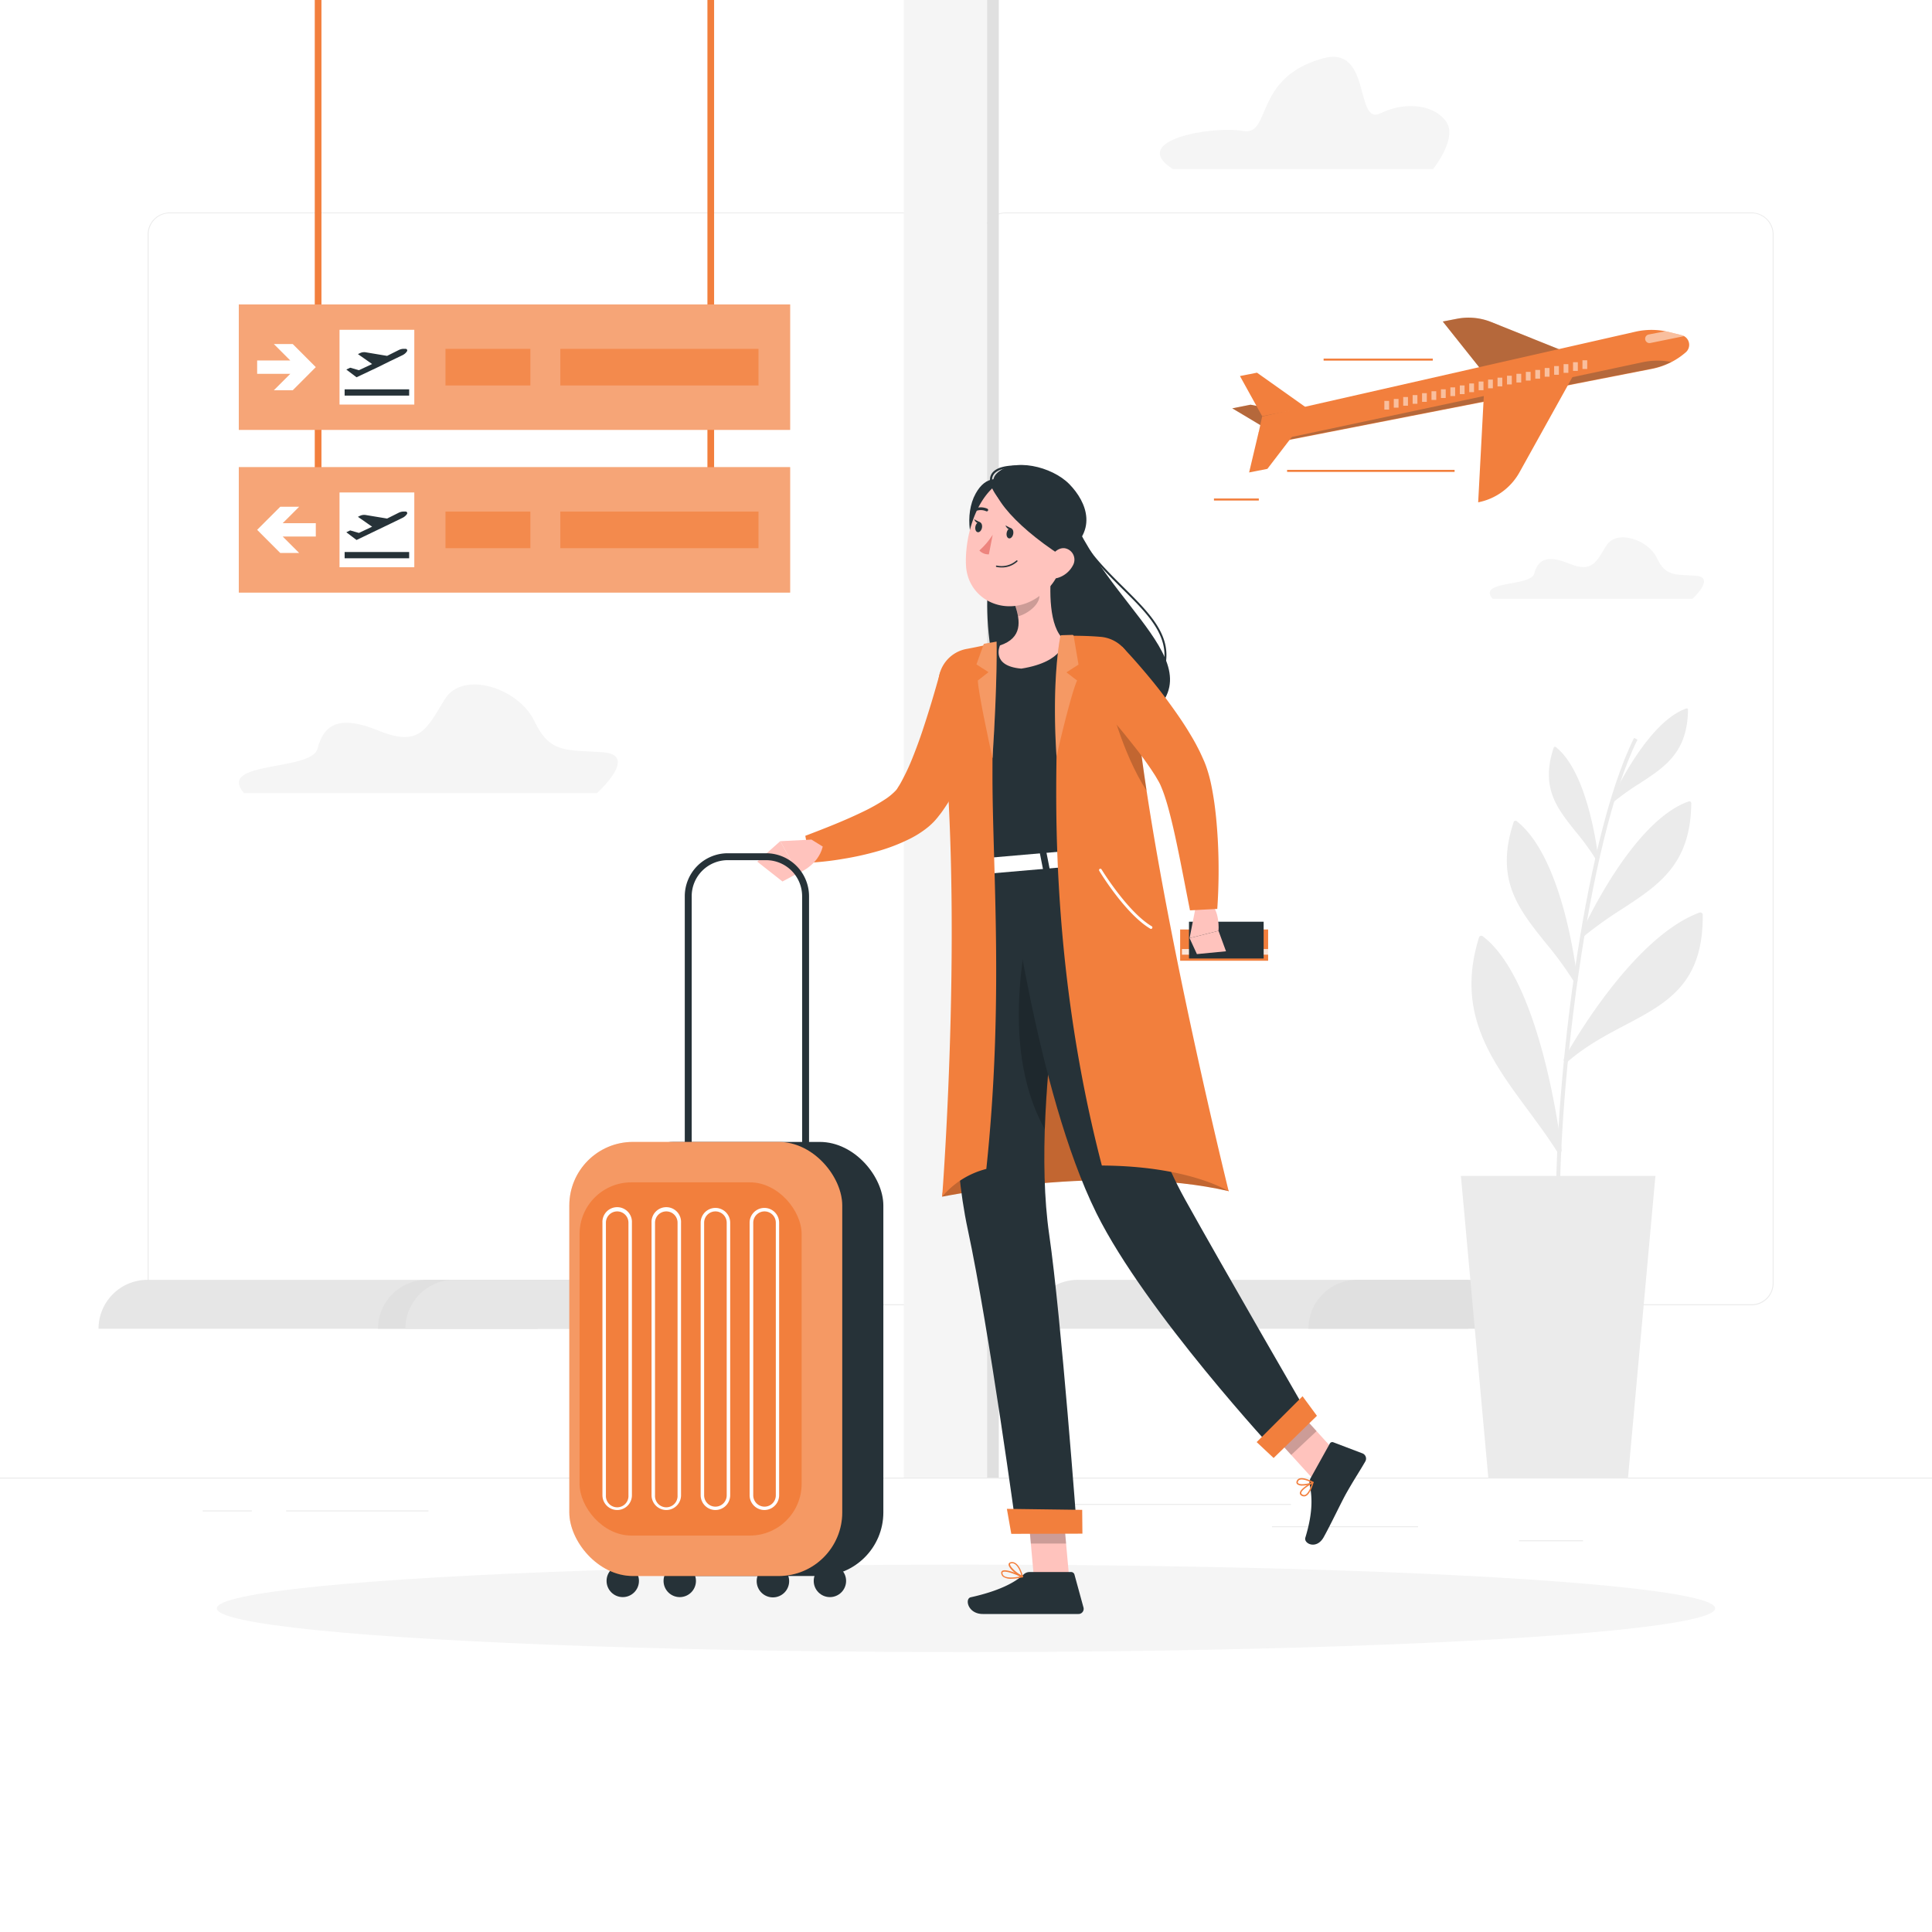 <svg class="animated" id="freepik_stories-airport" xmlns="http://www.w3.org/2000/svg" viewBox="0 0 500 500" version="1.1" xmlns:xlink="http://www.w3.org/1999/xlink" xmlns:svgjs="http://svgjs.com/svgjs"><style>svg#freepik_stories-airport:not(.animated) .animable {opacity: 0;}svg#freepik_stories-airport.animated #freepik--background-complete--inject-8 {animation: 0.5s 1 forwards cubic-bezier(.36,-0.01,.5,1.38) slideUp;animation-delay: 0.0s;}svg#freepik_stories-airport.animated #freepik--Sign--inject-8 {animation: 0.7s 1 forwards cubic-bezier(.36,-0.01,.5,1.38) slideDown,6s Infinite  linear wind;animation-delay: 0s,0.7s;}svg#freepik_stories-airport.animated #freepik--Plane--inject-8 {animation: 0.5s 1 forwards cubic-bezier(.36,-0.01,.5,1.38) slideLeft,3s Infinite  linear floating;animation-delay: 0s,0.5s;}            @keyframes slideUp {                0% {                    opacity: 0;                    transform: translateY(30px);                }                100% {                    opacity: 1;                    transform: inherit;                }            }                    @keyframes slideDown {                0% {                    opacity: 0;                    transform: translateY(-30px);                }                100% {                    opacity: 1;                    transform: translateY(0);                }            }                    @keyframes wind {                0% {                    transform: rotate( 0deg );                }                25% {                    transform: rotate( 1deg );                }                75% {                    transform: rotate( -1deg );                }            }                    @keyframes slideLeft {                0% {                    opacity: 0;                    transform: translateX(-30px);                }                100% {                    opacity: 1;                    transform: translateX(0);                }            }                    @keyframes floating {                0% {                    opacity: 1;                    transform: translateY(0px);                }                50% {                    transform: translateY(-10px);                }                100% {                    opacity: 1;                    transform: translateY(0px);                }            }        </style><g id="freepik--background-complete--inject-8" class="animable" style="transform-origin: 250px 199.435px;"><rect y="382.4" width="500" height="0.25" style="fill: rgb(235, 235, 235); transform-origin: 250px 382.525px;" id="el9mli10mde3" class="animable"></rect><rect x="393.11" y="398.62" width="16.56" height="0.25" style="fill: rgb(235, 235, 235); transform-origin: 401.39px 398.745px;" id="eldzdvxbq5kij" class="animable"></rect><rect x="329.19" y="394.99" width="37.81" height="0.25" style="fill: rgb(235, 235, 235); transform-origin: 348.095px 395.115px;" id="elwf0e05aw9y" class="animable"></rect><rect x="265" y="389.21" width="69.08" height="0.25" style="fill: rgb(235, 235, 235); transform-origin: 299.54px 389.335px;" id="el7haak74jjup" class="animable"></rect><rect x="52.46" y="390.89" width="12.69" height="0.25" style="fill: rgb(235, 235, 235); transform-origin: 58.805px 391.015px;" id="eliw5va3u9his" class="animable"></rect><rect x="74.06" y="390.89" width="36.83" height="0.25" style="fill: rgb(235, 235, 235); transform-origin: 92.475px 391.015px;" id="elohob6xq1cf" class="animable"></rect><rect x="152.33" y="395.11" width="59.53" height="0.25" style="fill: rgb(235, 235, 235); transform-origin: 182.095px 395.235px;" id="elfcqae8sur1v" class="animable"></rect><path d="M237,337.8H43.91a5.71,5.71,0,0,1-5.7-5.71V60.66A5.71,5.71,0,0,1,43.91,55H237a5.71,5.71,0,0,1,5.71,5.71V332.09A5.71,5.71,0,0,1,237,337.8ZM43.91,55.2a5.46,5.46,0,0,0-5.45,5.46V332.09a5.46,5.46,0,0,0,5.45,5.46H237a5.47,5.47,0,0,0,5.46-5.46V60.66A5.47,5.47,0,0,0,237,55.2Z" style="fill: rgb(235, 235, 235); transform-origin: 140.46px 196.4px;" id="elvmkxbooq0uj" class="animable"></path><path d="M453.31,337.8H260.21a5.72,5.72,0,0,1-5.71-5.71V60.66A5.72,5.72,0,0,1,260.21,55h193.1A5.71,5.71,0,0,1,459,60.66V332.09A5.71,5.71,0,0,1,453.31,337.8ZM260.21,55.2a5.47,5.47,0,0,0-5.46,5.46V332.09a5.47,5.47,0,0,0,5.46,5.46h193.1a5.47,5.47,0,0,0,5.46-5.46V60.66a5.47,5.47,0,0,0-5.46-5.46Z" style="fill: rgb(235, 235, 235); transform-origin: 356.75px 196.4px;" id="elmskca3o1k9h" class="animable"></path><rect x="233.9" width="21.56" height="382.4" style="fill: rgb(245, 245, 245); transform-origin: 244.68px 191.2px;" id="elfsulqs5n5k" class="animable"></rect><g id="eldjjle9qu47a"><rect x="255.46" width="3.03" height="382.4" style="fill: rgb(224, 224, 224); transform-origin: 256.975px 191.2px; transform: rotate(180deg);" class="animable"></rect></g><path d="M139.17,343.88H25.5a12.66,12.66,0,0,1,12.67-12.66h101Z" style="fill: rgb(230, 230, 230); transform-origin: 82.335px 337.55px;" id="elcoudn0wtnsn" class="animable"></path><path d="M147.5,343.88H97.83a12.66,12.66,0,0,1,12.67-12.66h37Z" style="fill: rgb(224, 224, 224); transform-origin: 122.665px 337.55px;" id="elfaty18f2r55" class="animable"></path><path d="M218.59,343.88H104.92a12.66,12.66,0,0,1,12.67-12.66h101Z" style="fill: rgb(230, 230, 230); transform-origin: 161.755px 337.55px;" id="elkynv8nibnhi" class="animable"></path><path d="M226.92,343.88H177.25a12.66,12.66,0,0,1,12.67-12.66h37Z" style="fill: rgb(224, 224, 224); transform-origin: 202.085px 337.55px;" id="elt4podkg275" class="animable"></path><path d="M380,343.88H266.29A12.66,12.66,0,0,1,279,331.22H380Z" style="fill: rgb(230, 230, 230); transform-origin: 323.145px 337.55px;" id="el00st1fx1lo4r" class="animable"></path><path d="M388.29,343.88H338.62a12.66,12.66,0,0,1,12.67-12.66h37Z" style="fill: rgb(224, 224, 224); transform-origin: 363.455px 337.55px;" id="el8j166sdqauk" class="animable"></path><polygon points="428.42 304.33 378.08 304.33 385.17 382.4 421.33 382.4 428.42 304.33" style="fill: rgb(235, 235, 235); transform-origin: 403.25px 343.365px;" id="el80qknsroocq" class="animable"></polygon><path d="M402.75,317.35c-.92-32.3,6.63-99.17,20.14-126.37l.89.44c-13,26.12-21,93.33-20,125.9Z" style="fill: rgb(235, 235, 235); transform-origin: 413.227px 254.165px;" id="elz2owpka61p" class="animable"></path><path d="M407.75,253.76s-3.31-31.27-15.53-40.86C385.67,232.64,399.09,239.44,407.75,253.76Z" style="fill: rgb(235, 235, 235); transform-origin: 399.114px 233.33px;" id="elndokzp0trpb" class="animable"></path><path d="M407.75,254.26a.51.51,0,0,1-.43-.24A90.94,90.94,0,0,0,400,244c-7.07-8.81-13.18-16.43-8.26-31.25a.5.5,0,0,1,.33-.32.49.49,0,0,1,.45.08c12.25,9.62,15.58,39.92,15.71,41.21a.48.48,0,0,1-.33.52Zm-15.28-40.51c-4.33,13.85,1.54,21.17,8.32,29.62,2.07,2.58,4.2,5.23,6.17,8.22C406,244.43,402.1,222,392.47,213.75Z" style="fill: rgb(235, 235, 235); transform-origin: 399.097px 233.333px;" id="eluf8gfwlidq" class="animable"></path><path d="M409.56,241.91s13-28.91,27.64-34C437,228.68,422.39,231.17,409.56,241.91Z" style="fill: rgb(235, 235, 235); transform-origin: 423.38px 224.91px;" id="el59gall9ncd4" class="animable"></path><path d="M409.56,242.41a.49.49,0,0,1-.45-.7c.53-1.19,13.22-29.17,27.92-34.3a.5.5,0,0,1,.46.06.52.52,0,0,1,.21.41c-.14,15.79-8.42,21.19-18,27.43a100,100,0,0,0-9.79,7A.57.57,0,0,1,409.56,242.41Zm27.13-33.8c-11.82,4.74-22.56,25.08-25.73,31.54,2.73-2.12,5.49-3.92,8.18-5.67C428.34,228.48,436.3,223.3,436.69,208.61Z" style="fill: rgb(235, 235, 235); transform-origin: 423.381px 224.895px;" id="elkk2n2mmyg6c" class="animable"></path><path d="M403.54,297.77s-5-43.5-20.18-55C375.76,267.1,392.63,280.43,403.54,297.77Z" style="fill: rgb(235, 235, 235); transform-origin: 392.498px 270.27px;" id="eldsdexfhhgyw" class="animable"></path><path d="M403.54,298.38a.6.6,0,0,1-.52-.28c-2.33-3.71-5-7.28-7.53-10.73-9.66-13.06-18.78-25.38-12.72-44.77a.61.61,0,0,1,.4-.4.63.63,0,0,1,.56.1c15.2,11.51,20.21,53.61,20.42,55.4a.62.62,0,0,1-.41.65A.69.69,0,0,1,403.54,298.38Zm-19.86-54.55c-5.34,18.3,3.47,30.21,12.79,42.81,2,2.76,4.14,5.59,6.1,8.52C401.21,285.71,395.82,254,383.68,243.83Z" style="fill: rgb(235, 235, 235); transform-origin: 392.486px 270.277px;" id="elgyrd9su5l3m" class="animable"></path><path d="M405.29,274.32s16.91-31,34.76-37.58C440.28,262.21,420.76,260.89,405.29,274.32Z" style="fill: rgb(235, 235, 235); transform-origin: 422.671px 255.53px;" id="el2xrn0jbfobc" class="animable"></path><path d="M405.29,274.93a.59.59,0,0,1-.39-.14.61.61,0,0,1-.15-.77c.69-1.27,17.23-31.26,35.09-37.85a.62.62,0,0,1,.83.57c.16,17.89-9.25,22.85-20.14,28.59-4.95,2.61-10.06,5.3-14.84,9.45A.62.62,0,0,1,405.29,274.93Zm34.15-37.29c-13.95,5.76-27.37,26.47-32,34.11a88,88,0,0,1,12.48-7.5C430.31,258.79,439.27,254.06,439.44,237.64Z" style="fill: rgb(235, 235, 235); transform-origin: 422.673px 255.532px;" id="ele7ml9n0487t" class="animable"></path><path d="M413.25,222.13s-2.3-21.81-10.83-28.5C397.85,207.4,407.21,212.15,413.25,222.13Z" style="fill: rgb(235, 235, 235); transform-origin: 407.227px 207.88px;" id="eluh4yulphhh" class="animable"></path><path d="M413.25,222.48a.34.34,0,0,1-.29-.17,65.62,65.62,0,0,0-5.1-7c-4.94-6.15-9.2-11.46-5.77-21.8a.37.37,0,0,1,.23-.23.37.37,0,0,1,.32.06c8.54,6.71,10.87,27.85,11,28.75a.34.34,0,0,1-.23.36A.25.25,0,0,1,413.25,222.48ZM402.6,194.22c-3,9.67,1.07,14.77,5.8,20.66,1.45,1.8,2.93,3.66,4.31,5.74C412,215.63,409.31,200,402.6,194.22Z" style="fill: rgb(235, 235, 235); transform-origin: 407.246px 207.875px;" id="el460wtkh9fgk" class="animable"></path><path d="M417.22,207.44s9-20.16,19.28-23.74C436.37,198.21,426.17,200,417.22,207.44Z" style="fill: rgb(235, 235, 235); transform-origin: 426.86px 195.57px;" id="elowubmpbfeb" class="animable"></path><path d="M417.22,207.79a.33.33,0,0,1-.21-.07.36.36,0,0,1-.11-.42c.38-.83,9.23-20.34,19.48-23.93a.36.36,0,0,1,.32,0,.33.33,0,0,1,.15.29c-.1,11-5.88,14.77-12.57,19.13a68.62,68.62,0,0,0-6.83,4.87A.34.34,0,0,1,417.22,207.79Zm18.92-23.58c-8.24,3.31-15.74,17.5-17.95,22,1.91-1.48,3.84-2.73,5.71-4C430.32,198.08,435.88,194.46,436.14,184.21Z" style="fill: rgb(235, 235, 235); transform-origin: 426.862px 195.561px;" id="el7vjwskjmc4x" class="animable"></path><path d="M156,194.68c-9.51-.67-13.62.44-17.73-8.11s-18.45-13.14-23.11-5.68-6.34,12.64-17.12,8.22-14.33-1.21-15.89,4.68-26.22,3.05-19,11.47h91.34S165.55,195.35,156,194.68Z" style="fill: rgb(245, 245, 245); transform-origin: 110.857px 191.199px;" id="el67a5wnrqdut" class="animable"></path><path d="M438.8,149c-5.38-.38-7.7.25-10-4.59s-10.44-7.44-13.08-3.22-3.58,7.16-9.68,4.65-8.11-.68-9,2.65-14.84,1.73-10.75,6.49H438S444.18,149.34,438.8,149Z" style="fill: rgb(245, 245, 245); transform-origin: 413.27px 147.024px;" id="ele5uky6ktqz" class="animable"></path><path d="M374.42,31.72c-2.67-4.34-10.3-5.78-17.12-2.41s-2.18-17.75-14.94-14.21c-18.22,5.06-13.15,20.17-20.74,18.79s-29.85,2.32-18.08,9.87h67.35S377.08,36.05,374.42,31.72Z" style="fill: rgb(245, 245, 245); transform-origin: 337.628px 29.229px;" id="el6uaf3o8m3ma" class="animable"></path></g><g id="freepik--Shadow--inject-8" class="animable" style="transform-origin: 250px 416.24px;"><ellipse id="freepik--path--inject-8" cx="250" cy="416.24" rx="193.89" ry="11.32" style="fill: rgb(245, 245, 245); transform-origin: 250px 416.24px;" class="animable"></ellipse></g><g id="freepik--Sign--inject-8" class="animable" style="transform-origin: 133.14px 76.68px;"><rect x="81.46" width="1.73" height="125.52" style="fill: rgb(242, 127, 61); transform-origin: 82.325px 62.76px;" id="eljmvurqw9va" class="animable"></rect><rect x="183.08" width="1.73" height="125.52" style="fill: rgb(242, 127, 61); transform-origin: 183.945px 62.76px;" id="elrjfas64l55h" class="animable"></rect><rect x="61.8" y="78.79" width="142.68" height="32.46" style="fill: rgb(242, 127, 61); transform-origin: 133.14px 95.02px;" id="el60tasswlc7h" class="animable"></rect><g id="el3q14ph8dpji"><rect x="61.8" y="78.79" width="142.68" height="32.46" style="fill: rgb(255, 255, 255); opacity: 0.3; transform-origin: 133.14px 95.02px;" class="animable"></rect></g><polygon points="79.29 92.57 75.76 89.04 70.87 89.04 75.12 93.29 66.55 93.29 66.55 96.75 75.13 96.75 70.87 101 75.76 101 79.29 97.46 81.73 95.01 79.29 92.57" style="fill: rgb(255, 255, 255); transform-origin: 74.14px 95.02px;" id="elqew41z2sx2" class="animable"></polygon><g id="elf414l1ino3b"><rect x="145.01" y="90.28" width="51.29" height="9.48" style="fill: rgb(242, 127, 61); opacity: 0.7; transform-origin: 170.655px 95.02px;" class="animable"></rect></g><g id="el0tmhgwypjle"><rect x="115.29" y="90.28" width="21.97" height="9.48" style="fill: rgb(242, 127, 61); opacity: 0.7; transform-origin: 126.275px 95.02px;" class="animable"></rect></g><rect x="87.87" y="85.35" width="19.35" height="19.35" style="fill: rgb(255, 255, 255); transform-origin: 97.545px 95.025px;" id="elg1rgcr7lu9f" class="animable"></rect><path d="M105,90.28h-.68a3,3,0,0,0-1.14.32l-3,1.5-5.62-.94a2.46,2.46,0,0,0-1.39.23l-.54.25,3.67,2.57-3.41,1.6-2.26-.65-1,.48,2.64,2L97.85,95,101,93.44l3.17-1.52a3.19,3.19,0,0,0,.65-.43l0,0h0a2.38,2.38,0,0,0,.47-.53A.41.41,0,0,0,105,90.28Z" style="fill: rgb(38, 50, 56); transform-origin: 97.511px 93.96px;" id="elyxt2hgmmp3s" class="animable"></path><rect x="89.19" y="100.76" width="16.7" height="1.62" style="fill: rgb(38, 50, 56); transform-origin: 97.54px 101.57px;" id="el75yom79u6yl" class="animable"></rect><rect x="61.8" y="120.9" width="142.68" height="32.46" style="fill: rgb(242, 127, 61); transform-origin: 133.14px 137.13px;" id="elmrchcgpl4ig" class="animable"></rect><g id="elqof4icpkcs"><rect x="61.8" y="120.9" width="142.68" height="32.46" style="fill: rgb(255, 255, 255); opacity: 0.3; transform-origin: 133.14px 137.13px;" class="animable"></rect></g><polygon points="68.99 134.68 72.53 131.15 77.42 131.15 73.16 135.4 81.73 135.4 81.73 138.85 73.16 138.85 77.42 143.11 72.53 143.11 68.99 139.57 66.55 137.12 68.99 134.68" style="fill: rgb(255, 255, 255); transform-origin: 74.14px 137.13px;" id="el3jupag31hzy" class="animable"></polygon><g id="elk49zqbvlua"><rect x="145.01" y="132.39" width="51.29" height="9.48" style="fill: rgb(242, 127, 61); opacity: 0.7; transform-origin: 170.655px 137.13px;" class="animable"></rect></g><g id="elmy048fj5q8"><rect x="115.29" y="132.39" width="21.97" height="9.48" style="fill: rgb(242, 127, 61); opacity: 0.7; transform-origin: 126.275px 137.13px;" class="animable"></rect></g><rect x="87.87" y="127.45" width="19.35" height="19.35" style="fill: rgb(255, 255, 255); transform-origin: 97.545px 137.125px;" id="elpmv1w81g71" class="animable"></rect><path d="M105,132.39h-.68a3,3,0,0,0-1.14.31l-3,1.5-5.62-.93a2.54,2.54,0,0,0-1.39.22l-.54.26,3.67,2.56-3.41,1.61-2.26-.65-1,.48,2.64,2,5.56-2.67,3.18-1.53L104.2,134a2.86,2.86,0,0,0,.65-.44l0,0h0a2.63,2.63,0,0,0,.47-.53A.41.41,0,0,0,105,132.39Z" style="fill: rgb(38, 50, 56); transform-origin: 97.51px 136.07px;" id="el6snmg76p0mm" class="animable"></path><rect x="89.19" y="142.86" width="16.7" height="1.62" style="fill: rgb(38, 50, 56); transform-origin: 97.54px 143.67px;" id="el8t4r3scpje8" class="animable"></rect></g><g id="freepik--Plane--inject-8" class="animable" style="transform-origin: 375.7px 106.475px;"><polygon points="327.04 110.53 318.91 105.67 323.64 104.74 336.24 107.24 327.04 110.53" style="fill: rgb(242, 127, 61); transform-origin: 327.575px 107.635px;" id="elqk5sdwzmorr" class="animable"></polygon><g id="elcmm5an3a8wv"><polygon points="327.04 110.53 318.91 105.67 323.64 104.74 336.24 107.24 327.04 110.53" style="fill: rgb(38, 50, 56); opacity: 0.3; transform-origin: 327.575px 107.635px;" class="animable"></polygon></g><path d="M383.28,95.63l-9.89-12.42,3.66-.71a15.74,15.74,0,0,1,8.85.83L405,91Z" style="fill: rgb(242, 127, 61); transform-origin: 389.195px 88.919px;" id="ele7qiipoc47f" class="animable"></path><g id="elxo7ea3jlgl"><path d="M383.28,95.63l-9.89-12.42,3.66-.71a15.74,15.74,0,0,1,8.85.83L405,91Z" style="fill: rgb(38, 50, 56); opacity: 0.3; transform-origin: 389.195px 88.919px;" class="animable"></path></g><path d="M435.14,86.73,432.2,86a18.85,18.85,0,0,0-8.71-.21l-96.85,22-.91,4.17,3.78,2.7,98-19.19a18.83,18.83,0,0,0,8.68-4.22A2.57,2.57,0,0,0,435.14,86.73Z" style="fill: rgb(242, 127, 61); transform-origin: 381.444px 100.02px;" id="elcpzvmnh56hw" class="animable"></path><g id="elzw2xj30s13"><rect x="333.1" y="121.6" width="43.35" height="0.53" style="fill: rgb(242, 127, 61); transform-origin: 354.775px 121.865px; transform: rotate(-12deg);" class="animable"></rect></g><g id="elf1j8jdt72es"><rect x="342.55" y="92.8" width="28.25" height="0.53" style="fill: rgb(242, 127, 61); transform-origin: 356.675px 93.065px; transform: rotate(-12deg);" class="animable"></rect></g><g id="el9y1kbsg5rr"><rect x="314.17" y="129.01" width="11.61" height="0.53" style="fill: rgb(242, 127, 61); transform-origin: 319.975px 129.275px; transform: rotate(-12deg);" class="animable"></rect></g><g id="el3u8oii5pfsh"><path d="M425.06,93.75l-95.71,20.39a3.87,3.87,0,0,0-1.25.48,4.2,4.2,0,0,0,1.41-.05l98-19.18a19,19,0,0,0,4.62-1.55l.36-.17A18.68,18.68,0,0,0,425.06,93.75Z" style="fill: rgb(38, 50, 56); opacity: 0.3; transform-origin: 380.295px 103.997px;" class="animable"></path></g><polygon points="325.73 111.88 323.27 122.27 328 121.34 336.61 110.1 325.73 111.88" style="fill: rgb(242, 127, 61); transform-origin: 329.94px 116.185px;" id="elfd2s34hs294" class="animable"></polygon><polygon points="326.64 107.71 320.9 97.32 325.31 96.45 338.04 105.48 326.64 107.71" style="fill: rgb(242, 127, 61); transform-origin: 329.47px 102.08px;" id="elp55hfuzs7m" class="animable"></polygon><path d="M384.14,100l-1.59,30h0a15.68,15.68,0,0,0,10.7-7.78L408.2,95.31Z" style="fill: rgb(242, 127, 61); transform-origin: 395.375px 112.655px;" id="eljde5gsse1cc" class="animable"></path><g id="elee7zz11oap8"><g style="opacity: 0.5; transform-origin: 384.52px 99.62px;" class="animable"><g id="elxwx3vki3rf"><rect x="358.27" y="103.75" width="1.23" height="2.25" style="fill: rgb(255, 255, 255); transform-origin: 358.885px 104.875px; transform: rotate(-11.59deg);" class="animable"></rect></g><g id="eldjz12rxbq7j"><rect x="360.71" y="103.25" width="1.23" height="2.25" style="fill: rgb(255, 255, 255); transform-origin: 361.325px 104.375px; transform: rotate(-11.58deg);" class="animable"></rect></g><g id="el3balvqqm8ga"><rect x="363.15" y="102.75" width="1.23" height="2.25" style="fill: rgb(255, 255, 255); transform-origin: 363.765px 103.875px; transform: rotate(-11.58deg);" class="animable"></rect></g><g id="elz2qaa2syobo"><rect x="365.59" y="102.25" width="1.23" height="2.25" style="fill: rgb(255, 255, 255); transform-origin: 366.205px 103.375px; transform: rotate(-11.58deg);" class="animable"></rect></g><g id="eln74nznq5a2e"><rect x="368.03" y="101.75" width="1.23" height="2.25" style="fill: rgb(255, 255, 255); transform-origin: 368.645px 102.875px; transform: rotate(-11.58deg);" class="animable"></rect></g><g id="elpebv3071m1"><rect x="370.47" y="101.25" width="1.23" height="2.25" style="fill: rgb(255, 255, 255); transform-origin: 371.085px 102.375px; transform: rotate(-11.58deg);" class="animable"></rect></g><g id="el6o8ptg7gb2f"><rect x="372.92" y="100.75" width="1.23" height="2.25" style="fill: rgb(255, 255, 255); transform-origin: 373.535px 101.875px; transform: rotate(-11.58deg);" class="animable"></rect></g><g id="elt9pavx0lws"><rect x="375.36" y="100.25" width="1.23" height="2.25" style="fill: rgb(255, 255, 255); transform-origin: 375.975px 101.375px; transform: rotate(-11.59deg);" class="animable"></rect></g><g id="elv1935bcl7te"><rect x="377.8" y="99.75" width="1.23" height="2.25" style="fill: rgb(255, 255, 255); transform-origin: 378.415px 100.875px; transform: rotate(-11.58deg);" class="animable"></rect></g><g id="elmwhvixy7rk"><rect x="380.24" y="99.24" width="1.23" height="2.25" style="fill: rgb(255, 255, 255); transform-origin: 380.855px 100.365px; transform: rotate(-11.58deg);" class="animable"></rect></g><g id="elc6xyg48pz1w"><rect x="382.68" y="98.74" width="1.24" height="2.25" style="fill: rgb(255, 255, 255); transform-origin: 383.3px 99.865px; transform: rotate(-11.58deg);" class="animable"></rect></g><g id="el7bcxb5dvspd"><rect x="385.12" y="98.24" width="1.23" height="2.25" style="fill: rgb(255, 255, 255); transform-origin: 385.735px 99.365px; transform: rotate(-11.58deg);" class="animable"></rect></g><g id="elyizx1jz91vn"><rect x="387.56" y="97.74" width="1.23" height="2.25" style="fill: rgb(255, 255, 255); transform-origin: 388.175px 98.865px; transform: rotate(-11.59deg);" class="animable"></rect></g><g id="elmnqnv7ar7s"><rect x="390.01" y="97.24" width="1.24" height="2.25" style="fill: rgb(255, 255, 255); transform-origin: 390.63px 98.365px; transform: rotate(-11.58deg);" class="animable"></rect></g><g id="el3hi44079bwb"><rect x="392.45" y="96.74" width="1.24" height="2.25" style="fill: rgb(255, 255, 255); transform-origin: 393.07px 97.865px; transform: rotate(-11.58deg);" class="animable"></rect></g><g id="elq04x6f7gfd"><rect x="394.89" y="96.24" width="1.23" height="2.25" style="fill: rgb(255, 255, 255); transform-origin: 395.505px 97.365px; transform: rotate(-11.58deg);" class="animable"></rect></g><g id="el7x5wr258ha8"><rect x="397.33" y="95.74" width="1.24" height="2.25" style="fill: rgb(255, 255, 255); transform-origin: 397.95px 96.865px; transform: rotate(-11.58deg);" class="animable"></rect></g><g id="elmtxk2h78p3g"><rect x="399.77" y="95.24" width="1.24" height="2.25" style="fill: rgb(255, 255, 255); transform-origin: 400.39px 96.365px; transform: rotate(-11.58deg);" class="animable"></rect></g><g id="eljqio03avam"><rect x="402.21" y="94.74" width="1.23" height="2.25" style="fill: rgb(255, 255, 255); transform-origin: 402.825px 95.865px; transform: rotate(-11.58deg);" class="animable"></rect></g><g id="elok11plcfwum"><rect x="404.66" y="94.24" width="1.23" height="2.25" style="fill: rgb(255, 255, 255); transform-origin: 405.275px 95.365px; transform: rotate(-11.59deg);" class="animable"></rect></g><g id="elce3brfgctzh"><rect x="407.1" y="93.74" width="1.24" height="2.25" style="fill: rgb(255, 255, 255); transform-origin: 407.72px 94.865px; transform: rotate(-11.58deg);" class="animable"></rect></g><g id="elzapyuylcq4p"><rect x="409.54" y="93.24" width="1.23" height="2.25" style="fill: rgb(255, 255, 255); transform-origin: 410.155px 94.365px; transform: rotate(-11.58deg);" class="animable"></rect></g></g></g><g id="elpp4ep09pybf"><path d="M435.14,86.73,432.2,86c-.39-.1-.79-.2-1.2-.27l-4.33.84a1.12,1.12,0,0,0,.43,2.2L435.82,87A2.56,2.56,0,0,0,435.14,86.73Z" style="fill: rgb(255, 255, 255); opacity: 0.5; transform-origin: 430.793px 87.26px;" class="animable"></path></g></g><g id="freepik--Character--inject-8" class="animable" style="transform-origin: 250.437px 269.018px;"><path d="M278.05,134.89c12.23,26.43,42.21,40.81,11,55.42s-34.34-25.4-33.43-37.59S271.44,120.61,278.05,134.89Z" style="fill: rgb(38, 50, 56); transform-origin: 279.146px 161.706px;" id="elpcqrktkxqn" class="animable"></path><path d="M301.34,172.46h-.06a.26.26,0,0,1-.19-.31c1.61-7.6-4-13.22-10.61-19.74-4.89-4.85-10.44-10.35-13.36-17.42-1.43-3.47-3.37-5-5.75-4.48-6.39,1.32-13.58,16-13.44,24.57a.26.26,0,0,1-.26.26.25.25,0,0,1-.25-.25c-.14-8.75,7.27-23.72,13.85-25.08,1.82-.38,4.4.15,6.32,4.78,2.89,7,8.39,12.44,13.25,17.26,6.66,6.62,12.42,12.34,10.74,20.21A.25.25,0,0,1,301.34,172.46Z" style="fill: rgb(38, 50, 56); transform-origin: 279.646px 151.185px;" id="elxoyjlpes47i" class="animable"></path><path d="M254.34,144.06c3.08,2.09,8.36-5.95,10.9-16.47-6.35-5.23-10.21-4.42-12.75.16C249.53,133.09,250.83,141.67,254.34,144.06Z" style="fill: rgb(38, 50, 56); transform-origin: 258.044px 134.187px;" id="elw741989kct" class="animable"></path><path d="M243.83,309.7S286.74,301,318,308.27c-9.17-13.74-48.06-74.61-48.06-74.61l-18.48,22Z" style="fill: rgb(242, 127, 61); transform-origin: 280.915px 271.68px;" id="elrneed7ggiup" class="animable"></path><g id="elewutlgfqy"><path d="M243.83,309.7S286.74,301,318,308.27c-9.17-13.74-48.06-74.61-48.06-74.61l-18.48,22Z" style="opacity: 0.2; transform-origin: 280.915px 271.68px;" class="animable"></path></g><path d="M257.19,177.33c-.67,2.94-1.42,5.6-2.27,8.36s-1.78,5.45-2.82,8.15-2.17,5.39-3.5,8.07a55.79,55.79,0,0,1-4.7,8c-.23.33-.48.67-.75,1s-.47.63-.89,1.1a13.26,13.26,0,0,1-1.14,1.2,14.57,14.57,0,0,1-1.14,1,25.66,25.66,0,0,1-4.48,2.85,47.59,47.59,0,0,1-8.64,3.31,77,77,0,0,1-8.52,1.88,75.47,75.47,0,0,1-8.59,1l-1.34-6.94c5-1.91,10-3.86,14.64-6.1a47.85,47.85,0,0,0,6.35-3.57,15.39,15.39,0,0,0,2.26-1.89,3.2,3.2,0,0,0,.36-.41,1.46,1.46,0,0,0,.24-.35l.34-.54c.14-.21.28-.45.42-.69a56.21,56.21,0,0,0,3.09-6.5c.94-2.34,1.84-4.77,2.66-7.24s1.62-5,2.38-7.52,1.5-5.14,2.18-7.54Z" style="fill: rgb(242, 127, 61); transform-origin: 232.8px 198.605px;" id="ell6nnuauts8" class="animable"></path><path d="M210,217.28l-8.07.42L206.5,226s5.17-1.84,6.43-6.91Z" style="fill: rgb(255, 195, 189); transform-origin: 207.43px 221.64px;" id="elzxsns49ozvi" class="animable"></path><polygon points="195.97 222.99 202.5 228.13 206.5 225.98 201.92 217.7 195.97 222.99" style="fill: rgb(255, 195, 189); transform-origin: 201.235px 222.915px;" id="elu5mough5lgl" class="animable"></polygon><polygon points="276.73 408.69 267.68 409.54 265.82 388.73 274.86 387.88 276.73 408.69" style="fill: rgb(255, 195, 189); transform-origin: 271.275px 398.71px;" id="elcon7dpkbkmt" class="animable"></polygon><polygon points="347.59 377.92 341.02 384.09 326.84 368.5 333.41 362.34 347.59 377.92" style="fill: rgb(255, 195, 189); transform-origin: 337.215px 373.215px;" id="el5ex721c4dgi" class="animable"></polygon><path d="M339.22,382.48l4.94-8.89a.72.72,0,0,1,.89-.33l7.6,2.89a1.46,1.46,0,0,1,.7,2.05c-1.78,3.07-2.79,4.47-5,8.38-1.33,2.4-3.93,7.92-5.78,11.24s-5.22,1.68-4.75.13c2.11-6.94,1.71-10.81,1.11-13.87A2.45,2.45,0,0,1,339.22,382.48Z" style="fill: rgb(38, 50, 56); transform-origin: 345.655px 386.483px;" id="el8udt2eb2bm2" class="animable"></path><path d="M266.48,406.84h10.74a.89.89,0,0,1,.85.66L280.4,416a1.33,1.33,0,0,1-1.31,1.7c-3.78,0-5.57,0-10.3,0H254.36c-3.92,0-4.74-4-3.12-4.33,7.28-1.61,11.48-3.83,13.72-5.95A2.23,2.23,0,0,1,266.48,406.84Z" style="fill: rgb(38, 50, 56); transform-origin: 265.454px 412.27px;" id="elbmeua8a0lbl" class="animable"></path><g id="elz66bistmqj"><polygon points="265.82 388.74 266.78 399.46 275.9 399.46 274.87 387.88 265.82 388.74" style="opacity: 0.2; transform-origin: 270.86px 393.67px;" class="animable"></polygon></g><g id="elbida385als8"><polygon points="333.42 362.34 326.85 368.51 334.16 376.54 340.73 370.37 333.42 362.34" style="opacity: 0.2; transform-origin: 333.79px 369.44px;" class="animable"></polygon></g><path d="M243.14,177.68c.6,6.8,2.86,20.29,9.62,47l36.63-3.17c-1.76-13.73-2.59-22.62.83-48.53a6.47,6.47,0,0,0-6-7.32c-2.6-.14-5.68-.23-8.77-.11A117.87,117.87,0,0,0,258.79,167c-3.32.6-6.88,1.46-9.73,2.22A8,8,0,0,0,243.14,177.68Z" style="fill: rgb(38, 50, 56); transform-origin: 266.692px 195.087px;" id="elu7t3kt68lpm" class="animable"></path><path d="M272.15,147c-.59,5.44-.78,15.34,3.27,18.58,0,0,.32,5.62-11.1,7.46-8-.68-5.53-6-5.53-6,5.84-1.94,5.3-6.35,3.9-10.42Z" style="fill: rgb(255, 195, 189); transform-origin: 266.925px 160.02px;" id="elu6fdiwkbgv" class="animable"></path><g id="ellf45ohnxzua"><path d="M268.3,150.91l-5.6,5.68a18.7,18.7,0,0,1,.77,2.91c2.25-.53,5.51-2.87,5.54-5.27A9.7,9.7,0,0,0,268.3,150.91Z" style="opacity: 0.2; transform-origin: 265.855px 155.205px;" class="animable"></path></g><path d="M276.94,138.49c-2.27,8.7-3.05,12.42-8.38,16.07-8,5.48-18.2.79-18.57-8.41-.34-8.28,3.43-21.1,12.73-22.91A12.25,12.25,0,0,1,276.94,138.49Z" style="fill: rgb(255, 195, 189); transform-origin: 263.672px 139.951px;" id="ellg4ttfv0prn" class="animable"></path><path d="M257.92,122.55c-3.69,3.7,4,13.07,16.82,21.34,9.91-6,6.51-14,2-18.6S262.15,118.3,257.92,122.55Z" style="fill: rgb(38, 50, 56); transform-origin: 269.077px 132.112px;" id="eladv7jrhkfyh" class="animable"></path><path d="M261.38,132.18a.25.25,0,0,1-.18-.08c-4.08-4.07-5.67-7.16-4.73-9.18,1.39-3,7.67-2.43,7.93-2.41a.26.26,0,0,1,0,.51c-.07,0-6.19-.53-7.43,2.12-.83,1.78.77,4.75,4.63,8.6a.25.25,0,0,1,0,.36A.27.27,0,0,1,261.38,132.18Z" style="fill: rgb(38, 50, 56); transform-origin: 260.409px 126.318px;" id="elgsxze62vg9v" class="animable"></path><path d="M277.66,146.34a6.57,6.57,0,0,1-3.86,3.2c-2.21.67-3.36-1.29-2.78-3.4.52-1.89,2.29-4.52,4.52-4.26A3,3,0,0,1,277.66,146.34Z" style="fill: rgb(255, 195, 189); transform-origin: 274.466px 145.768px;" id="elroktit7yiap" class="animable"></path><path d="M252.76,224.71s-10.58,54.78-2.31,93.43C256,344,263.1,396.36,263.1,396.36l15.62-.41s-4.06-54.87-7.19-76.45c-5.35-36.92,8.05-97.11,8.05-97.11Z" style="fill: rgb(38, 50, 56); transform-origin: 263.435px 309.375px;" id="el9xhrcl8upj" class="animable"></path><g id="ell7nb27cxtm"><path d="M267.05,235.78l7.81,12.32a377.56,377.56,0,0,0-4.47,44.13C259.41,272.56,264.61,246.19,267.05,235.78Z" style="opacity: 0.2; transform-origin: 269.262px 264.005px;" class="animable"></path></g><polygon points="261.72 396.96 280.13 396.91 280.07 390.75 260.58 390.49 261.72 396.96" style="fill: rgb(242, 127, 61); transform-origin: 270.355px 393.725px;" id="elnso5wyl9duh" class="animable"></polygon><path d="M260.77,224.13s7.27,58.13,23,89.87c12.73,25.64,46.69,62.14,46.69,62.14l8.69-8.95s-22.95-39.66-32.41-56.69c-23.19-41.76-4.24-73.63-17.38-89Z" style="fill: rgb(38, 50, 56); transform-origin: 299.96px 298.82px;" id="ellicvtxkh1kb" class="animable"></path><polygon points="329.61 377.33 340.82 366.41 337.1 361.35 325.22 373.21 329.61 377.33" style="fill: rgb(242, 127, 61); transform-origin: 333.02px 369.34px;" id="elr47sy9zh58q" class="animable"></polygon><path d="M289.75,219.34l1.94,3.14c.15.24-.13.53-.56.57l-38.41,3.32c-.33,0-.62-.11-.66-.32l-.61-3.25c0-.22.23-.44.59-.47l37.09-3.21A.7.7,0,0,1,289.75,219.34Z" style="fill: rgb(255, 255, 255); transform-origin: 271.59px 222.741px;" id="el9udif9ivaq" class="animable"></path><path d="M285.13,223.92l1-.08c.2,0,.34-.14.32-.26l-.84-4.22c0-.12-.2-.21-.4-.19l-1,.08c-.19,0-.34.14-.31.26l.83,4.22C284.75,223.85,284.93,223.94,285.13,223.92Z" style="fill: rgb(38, 50, 56); transform-origin: 285.174px 221.545px;" id="el5to7tl42697" class="animable"></path><path d="M255.54,226.48l1-.08c.19,0,.34-.14.31-.26l-.83-4.22c0-.12-.21-.21-.41-.19l-1,.08c-.2,0-.34.13-.32.26l.84,4.22C255.16,226.41,255.35,226.5,255.54,226.48Z" style="fill: rgb(38, 50, 56); transform-origin: 255.571px 224.105px;" id="elgiesacdxgxc" class="animable"></path><path d="M270.34,225.2l1-.08c.2,0,.34-.14.31-.26l-.83-4.22c0-.12-.21-.21-.4-.19l-1,.08c-.2,0-.34.14-.31.26l.83,4.22C270,225.13,270.14,225.22,270.34,225.2Z" style="fill: rgb(38, 50, 56); transform-origin: 270.38px 222.825px;" id="el09q437nc4efp" class="animable"></path><path d="M262.22,138.2c-.14.71-.63,1.22-1.1,1.13s-.73-.75-.59-1.47.63-1.22,1.1-1.13S262.36,137.48,262.22,138.2Z" style="fill: rgb(38, 50, 56); transform-origin: 261.375px 138.03px;" id="elr6x59ar3drn" class="animable"></path><path d="M254.13,136.6c-.15.72-.64,1.23-1.11,1.13s-.73-.74-.59-1.46.63-1.22,1.1-1.13S254.27,135.89,254.13,136.6Z" style="fill: rgb(38, 50, 56); transform-origin: 253.28px 136.436px;" id="el8owiksi7akn" class="animable"></path><path d="M253.73,135.22l-1.62-.83S252.73,135.9,253.73,135.22Z" style="fill: rgb(38, 50, 56); transform-origin: 252.92px 134.893px;" id="el5mqh3yubjr8" class="animable"></path><path d="M256.91,138.39a19.35,19.35,0,0,1-3.45,4.07,3.13,3.13,0,0,0,2.46,1Z" style="fill: rgb(237, 132, 126); transform-origin: 255.185px 140.927px;" id="elrwafyq92e1" class="animable"></path><path d="M259.23,146.86a5.87,5.87,0,0,0,4.08-1.56.18.18,0,0,0-.25-.25,5.82,5.82,0,0,1-5.1,1.32.18.18,0,0,0-.21.14.17.17,0,0,0,.14.21A6.43,6.43,0,0,0,259.23,146.86Z" style="fill: rgb(38, 50, 56); transform-origin: 260.543px 145.94px;" id="elenufvdq8l8v" class="animable"></path><path d="M267.09,135.42a.41.41,0,0,0,.18,0,.36.36,0,0,0,.12-.49,4.15,4.15,0,0,0-3.23-2.09.35.35,0,0,0-.36.34.35.35,0,0,0,.34.37,3.46,3.46,0,0,1,2.64,1.75A.37.37,0,0,0,267.09,135.42Z" style="fill: rgb(38, 50, 56); transform-origin: 265.62px 134.135px;" id="el5yyq4fpuiko" class="animable"></path><path d="M251.88,132.55a.34.34,0,0,0,.17-.05,3.47,3.47,0,0,1,3.16-.2.36.36,0,0,0,.48-.15.36.36,0,0,0-.15-.49,4.21,4.21,0,0,0-3.84.22.36.36,0,0,0-.13.49A.35.35,0,0,0,251.88,132.55Z" style="fill: rgb(38, 50, 56); transform-origin: 253.628px 131.924px;" id="eliri6re4wafn" class="animable"></path><path d="M274.86,164.56A173.5,173.5,0,0,0,273.49,190c.09,10.41-2.56,57,11.67,111.64,22.75.13,32.83,6.68,32.83,6.68s-22.06-89-24.85-135a9.07,9.07,0,0,0-8.51-8.52C280.11,164.41,274.86,164.56,274.86,164.56Z" style="fill: rgb(242, 127, 61); transform-origin: 295.67px 236.426px;" id="elcydk3t57hi6" class="animable"></path><path d="M297.86,240.4a.34.34,0,0,1-.17-.05c-6.4-3.81-12.94-14.51-13.21-15a.34.34,0,0,1,.11-.47.35.35,0,0,1,.48.11c.07.11,6.73,11,13,14.73a.34.34,0,0,1,.12.48A.34.34,0,0,1,297.86,240.4Z" style="fill: rgb(255, 255, 255); transform-origin: 291.336px 232.614px;" id="eljilk9vh363e" class="animable"></path><g id="elroo22ltjlb"><path d="M294.39,187.05,287,180.57s3.23,14,9.75,24.1C295.83,198.56,295,192.64,294.39,187.05Z" style="opacity: 0.2; transform-origin: 291.875px 192.62px;" class="animable"></path></g><path d="M257.67,166.33s-.82,9.64-.82,34.43c0,23.92,3,58.37-1.59,101.76a22,22,0,0,0-11.43,7.18s6.14-78.76-.92-132.13a8.89,8.89,0,0,1,7.37-9.65C254.72,167.09,257.67,166.33,257.67,166.33Z" style="fill: rgb(242, 127, 61); transform-origin: 250.34px 238.015px;" id="ela4f4hocf4f" class="animable"></path><g id="elfsvw5aekvph"><rect x="305.42" y="240.55" width="22.77" height="8.09" style="fill: rgb(242, 127, 61); transform-origin: 316.805px 244.595px; transform: rotate(-14.59deg);" class="animable"></rect></g><g id="ele2jeacm7wfj"><rect x="305.88" y="245.61" width="22.77" height="1.46" style="fill: rgb(255, 255, 255); opacity: 0.8; transform-origin: 317.265px 246.34px; transform: rotate(-14.59deg);" class="animable"></rect></g><g id="eleu5thwto1nn"><rect x="307.71" y="238.54" width="19.32" height="9.52" style="fill: rgb(38, 50, 56); transform-origin: 317.37px 243.3px; transform: rotate(-11.82deg);" class="animable"></rect></g><path d="M309.42,234.85l-1.56,7.94,7.49-1.89s.5-5.46-2.57-7.62Z" style="fill: rgb(255, 195, 189); transform-origin: 311.62px 238.035px;" id="el576lfynfu0i" class="animable"></path><polygon points="309.76 246.92 317.29 246.19 315.35 240.9 307.86 242.79 309.76 246.92" style="fill: rgb(255, 195, 189); transform-origin: 312.575px 243.91px;" id="el5m7a1q47hv" class="animable"></polygon><path d="M290.39,167.34c2.19,2.27,4.14,4.5,6.12,6.84s3.86,4.7,5.67,7.18,3.61,5,5.28,7.72c.83,1.37,1.66,2.73,2.42,4.23l.57,1.11.55,1.18.54,1.2c.18.39.37.9.54,1.34a36.52,36.52,0,0,1,1.4,5.05c.33,1.61.59,3.18.81,4.73.43,3.1.68,6.15.86,9.19a145.9,145.9,0,0,1-.12,18.11l-7.06.38c-1.14-5.71-2.21-11.49-3.4-17.11-.59-2.82-1.22-5.6-1.93-8.28-.34-1.34-.72-2.65-1.13-3.9a32.89,32.89,0,0,0-1.29-3.37c-.13-.23-.2-.41-.36-.68l-.45-.78-.46-.78-.53-.81c-.68-1.07-1.48-2.18-2.25-3.28-1.59-2.2-3.36-4.39-5.13-6.59-3.56-4.35-7.41-8.74-11.09-13Z" style="fill: rgb(242, 127, 61); transform-origin: 297.662px 201.47px;" id="elv8iib1vynr" class="animable"></path><path d="M337.49,387.27a1.07,1.07,0,0,0,.35-.06c1.07-.37,1.78-2.35,2.1-3.51a.16.16,0,0,0-.06-.18.17.17,0,0,0-.19,0c-.33.17-3.2,1.7-3.29,2.84a.69.69,0,0,0,.3.63A1.3,1.3,0,0,0,337.49,387.27Zm2-3.25c-.5,1.59-1.14,2.64-1.75,2.85a.82.82,0,0,1-.81-.19.36.36,0,0,1-.17-.31C336.81,385.67,338.49,384.58,339.48,384Z" style="fill: rgb(242, 127, 61); transform-origin: 338.173px 385.38px;" id="el2ko4n533pnb" class="animable"></path><path d="M337.05,384.47a6.5,6.5,0,0,0,2.81-.66.17.17,0,0,0,.09-.16.19.19,0,0,0-.09-.15c-.1-.05-2.37-1.3-3.59-.87a1.07,1.07,0,0,0-.67.64.7.7,0,0,0,.16.88A2.07,2.07,0,0,0,337.05,384.47Zm2.33-.82c-1,.42-2.86.67-3.39.22-.09-.07-.18-.19-.06-.47a.71.71,0,0,1,.45-.43C337.22,382.67,338.73,383.34,339.38,383.65Z" style="fill: rgb(242, 127, 61); transform-origin: 337.73px 383.509px;" id="elf2a8lpxgfs7" class="animable"></path><path d="M261.72,408.58a14.53,14.53,0,0,0,2.93-.37.19.19,0,0,0,.14-.16.17.17,0,0,0-.1-.18c-.44-.21-4.34-2-5.32-1.34a.59.59,0,0,0-.26.55,1.32,1.32,0,0,0,.53,1A3.55,3.55,0,0,0,261.72,408.58ZM264,408c-1.16.22-3.3.5-4.18-.17a1,1,0,0,1-.39-.74.24.24,0,0,1,.1-.24C260.12,406.45,262.42,407.26,264,408Z" style="fill: rgb(242, 127, 61); transform-origin: 261.949px 407.487px;" id="el9iufsjspldb" class="animable"></path><path d="M264.61,408.21a.19.19,0,0,0,.12,0,.17.17,0,0,0,0-.18c0-.16-.92-4-3-3.76-.53.07-.68.33-.7.54-.14,1,2.32,3,3.49,3.43Zm-2.67-3.63c1.35,0,2.14,2.23,2.4,3.13-1.27-.67-3-2.27-2.94-2.89,0-.05,0-.19.39-.23Z" style="fill: rgb(242, 127, 61); transform-origin: 262.89px 406.25px;" id="elig0yre3rycb" class="animable"></path><path d="M261.83,136.81l-1.62-.83S260.82,137.5,261.83,136.81Z" style="fill: rgb(38, 50, 56); transform-origin: 261.02px 136.485px;" id="el5cxal0mddlt" class="animable"></path><path d="M277.53,164.32l-2.78.07a.33.33,0,0,0-.32.27c-.35,1.75-2.22,12.28-1,31.2,1.19-5.52,4.1-17.2,5.33-19.75C277.7,175.31,276,174,276,174l3.12-2-1.25-7.35A.32.32,0,0,0,277.53,164.32Z" style="fill: rgb(242, 127, 61); transform-origin: 276.071px 180.09px;" id="ela407nkv4hjw" class="animable"></path><g id="elfd83h2y55g9"><path d="M277.53,164.32l-2.78.07a.33.33,0,0,0-.32.27c-.35,1.75-2.22,12.28-1,31.2,1.19-5.52,4.1-17.2,5.33-19.75C277.7,175.31,276,174,276,174l3.12-2-1.25-7.35A.32.32,0,0,0,277.53,164.32Z" style="fill: rgb(255, 255, 255); opacity: 0.2; transform-origin: 276.071px 180.09px;" class="animable"></path></g><path d="M254.62,166.62l3.29-.57s.29,9.4-1.05,30.2c-1.19-5.52-3.66-16.95-3.8-20.14,1.06-.8,2.76-2.16,2.76-2.16l-3.12-2Z" style="fill: rgb(242, 127, 61); transform-origin: 255.318px 181.15px;" id="elt11bc6ggsri" class="animable"></path><g id="eld4qr7y8pu5"><path d="M254.62,166.62l3.29-.57s.29,9.4-1.05,30.2c-1.19-5.52-3.66-16.95-3.8-20.14,1.06-.8,2.76-2.16,2.76-2.16l-3.12-2Z" style="fill: rgb(255, 255, 255); opacity: 0.2; transform-origin: 255.318px 181.15px;" class="animable"></path></g><rect x="157.98" y="295.53" width="70.63" height="112.34" rx="16.46" style="fill: rgb(38, 50, 56); transform-origin: 193.295px 351.7px;" id="elpcvn0f6svam" class="animable"></rect><path d="M198.27,222.61a9.33,9.33,0,0,1,9.32,9.32V339.28a9.33,9.33,0,0,1-9.32,9.32h-9.94a9.33,9.33,0,0,1-9.32-9.32V231.93a9.33,9.33,0,0,1,9.32-9.32h9.94m0-1.79h-9.94a11.14,11.14,0,0,0-11.11,11.11V339.28a11.14,11.14,0,0,0,11.11,11.11h9.94a11.14,11.14,0,0,0,11.11-11.11V231.93a11.14,11.14,0,0,0-11.11-11.11Z" style="fill: rgb(38, 50, 56); transform-origin: 193.3px 285.605px;" id="elds1y7bjgcid" class="animable"></path><circle cx="214.78" cy="409.14" r="4.19" style="fill: rgb(38, 50, 56); transform-origin: 214.78px 409.14px;" id="elcyyqa6va5w8" class="animable"></circle><path d="M204.23,409.14A4.2,4.2,0,1,1,200,405,4.2,4.2,0,0,1,204.23,409.14Z" style="fill: rgb(38, 50, 56); transform-origin: 200.03px 409.2px;" id="elhbg8dd6ktr" class="animable"></path><path d="M180.11,409.14a4.19,4.19,0,1,1-4.19-4.19A4.2,4.2,0,0,1,180.11,409.14Z" style="fill: rgb(38, 50, 56); transform-origin: 175.92px 409.14px;" id="elb2683pu6v6f" class="animable"></path><circle cx="161.17" cy="409.14" r="4.19" style="fill: rgb(38, 50, 56); transform-origin: 161.17px 409.14px;" id="elsiqu80gj7yj" class="animable"></circle><rect x="147.34" y="295.53" width="70.63" height="112.34" rx="16.46" style="fill: rgb(242, 127, 61); transform-origin: 182.655px 351.7px;" id="elmfbswy3rb0f" class="animable"></rect><g id="elmb287t8br3o"><rect x="147.34" y="295.53" width="70.63" height="112.34" rx="16.46" style="fill: rgb(255, 255, 255); opacity: 0.2; transform-origin: 182.655px 351.7px;" class="animable"></rect></g><rect x="149.99" y="305.99" width="57.47" height="91.41" rx="13.39" style="fill: rgb(242, 127, 61); transform-origin: 178.725px 351.695px;" id="elh61rpsvt9rc" class="animable"></rect><path d="M159.73,390.79a3.83,3.83,0,0,1-3.82-3.82V316.43a3.82,3.82,0,1,1,7.63,0V387A3.82,3.82,0,0,1,159.73,390.79Zm0-77.28a2.92,2.92,0,0,0-2.92,2.92V387a2.92,2.92,0,1,0,5.83,0V316.43A2.91,2.91,0,0,0,159.73,313.51Z" style="fill: rgb(255, 255, 255); transform-origin: 159.725px 351.602px;" id="eldsxivt8c618" class="animable"></path><path d="M197.86,390.79A3.83,3.83,0,0,1,194,387V316.43a3.82,3.82,0,0,1,7.64,0V387A3.83,3.83,0,0,1,197.86,390.79Zm0-77.28a2.92,2.92,0,0,0-2.92,2.92V387a2.92,2.92,0,1,0,5.84,0V316.43A2.92,2.92,0,0,0,197.86,313.51Z" style="fill: rgb(255, 255, 255); transform-origin: 197.82px 351.7px;" id="ely18mjthlezn" class="animable"></path><path d="M185.15,390.79a3.83,3.83,0,0,1-3.82-3.82V316.43a3.82,3.82,0,1,1,7.64,0V387A3.83,3.83,0,0,1,185.15,390.79Zm0-77.28a2.92,2.92,0,0,0-2.92,2.92V387a2.92,2.92,0,1,0,5.84,0V316.43A2.92,2.92,0,0,0,185.15,313.51Z" style="fill: rgb(255, 255, 255); transform-origin: 185.15px 351.7px;" id="el857rxnhg1er" class="animable"></path><path d="M172.44,390.79a3.83,3.83,0,0,1-3.82-3.82V316.43a3.82,3.82,0,1,1,7.63,0V387A3.82,3.82,0,0,1,172.44,390.79Zm0-77.28a2.92,2.92,0,0,0-2.92,2.92V387a2.92,2.92,0,1,0,5.83,0V316.43A2.91,2.91,0,0,0,172.44,313.51Z" style="fill: rgb(255, 255, 255); transform-origin: 172.435px 351.602px;" id="elh92hz1dvgjk" class="animable"></path></g><defs>     <filter id="active" height="200%">         <feMorphology in="SourceAlpha" result="DILATED" operator="dilate" radius="2"></feMorphology>                <feFlood flood-color="#32DFEC" flood-opacity="1" result="PINK"></feFlood>        <feComposite in="PINK" in2="DILATED" operator="in" result="OUTLINE"></feComposite>        <feMerge>            <feMergeNode in="OUTLINE"></feMergeNode>            <feMergeNode in="SourceGraphic"></feMergeNode>        </feMerge>    </filter>    <filter id="hover" height="200%">        <feMorphology in="SourceAlpha" result="DILATED" operator="dilate" radius="2"></feMorphology>                <feFlood flood-color="#ff0000" flood-opacity="0.5" result="PINK"></feFlood>        <feComposite in="PINK" in2="DILATED" operator="in" result="OUTLINE"></feComposite>        <feMerge>            <feMergeNode in="OUTLINE"></feMergeNode>            <feMergeNode in="SourceGraphic"></feMergeNode>        </feMerge>            <feColorMatrix type="matrix" values="0   0   0   0   0                0   1   0   0   0                0   0   0   0   0                0   0   0   1   0 "></feColorMatrix>    </filter></defs></svg>